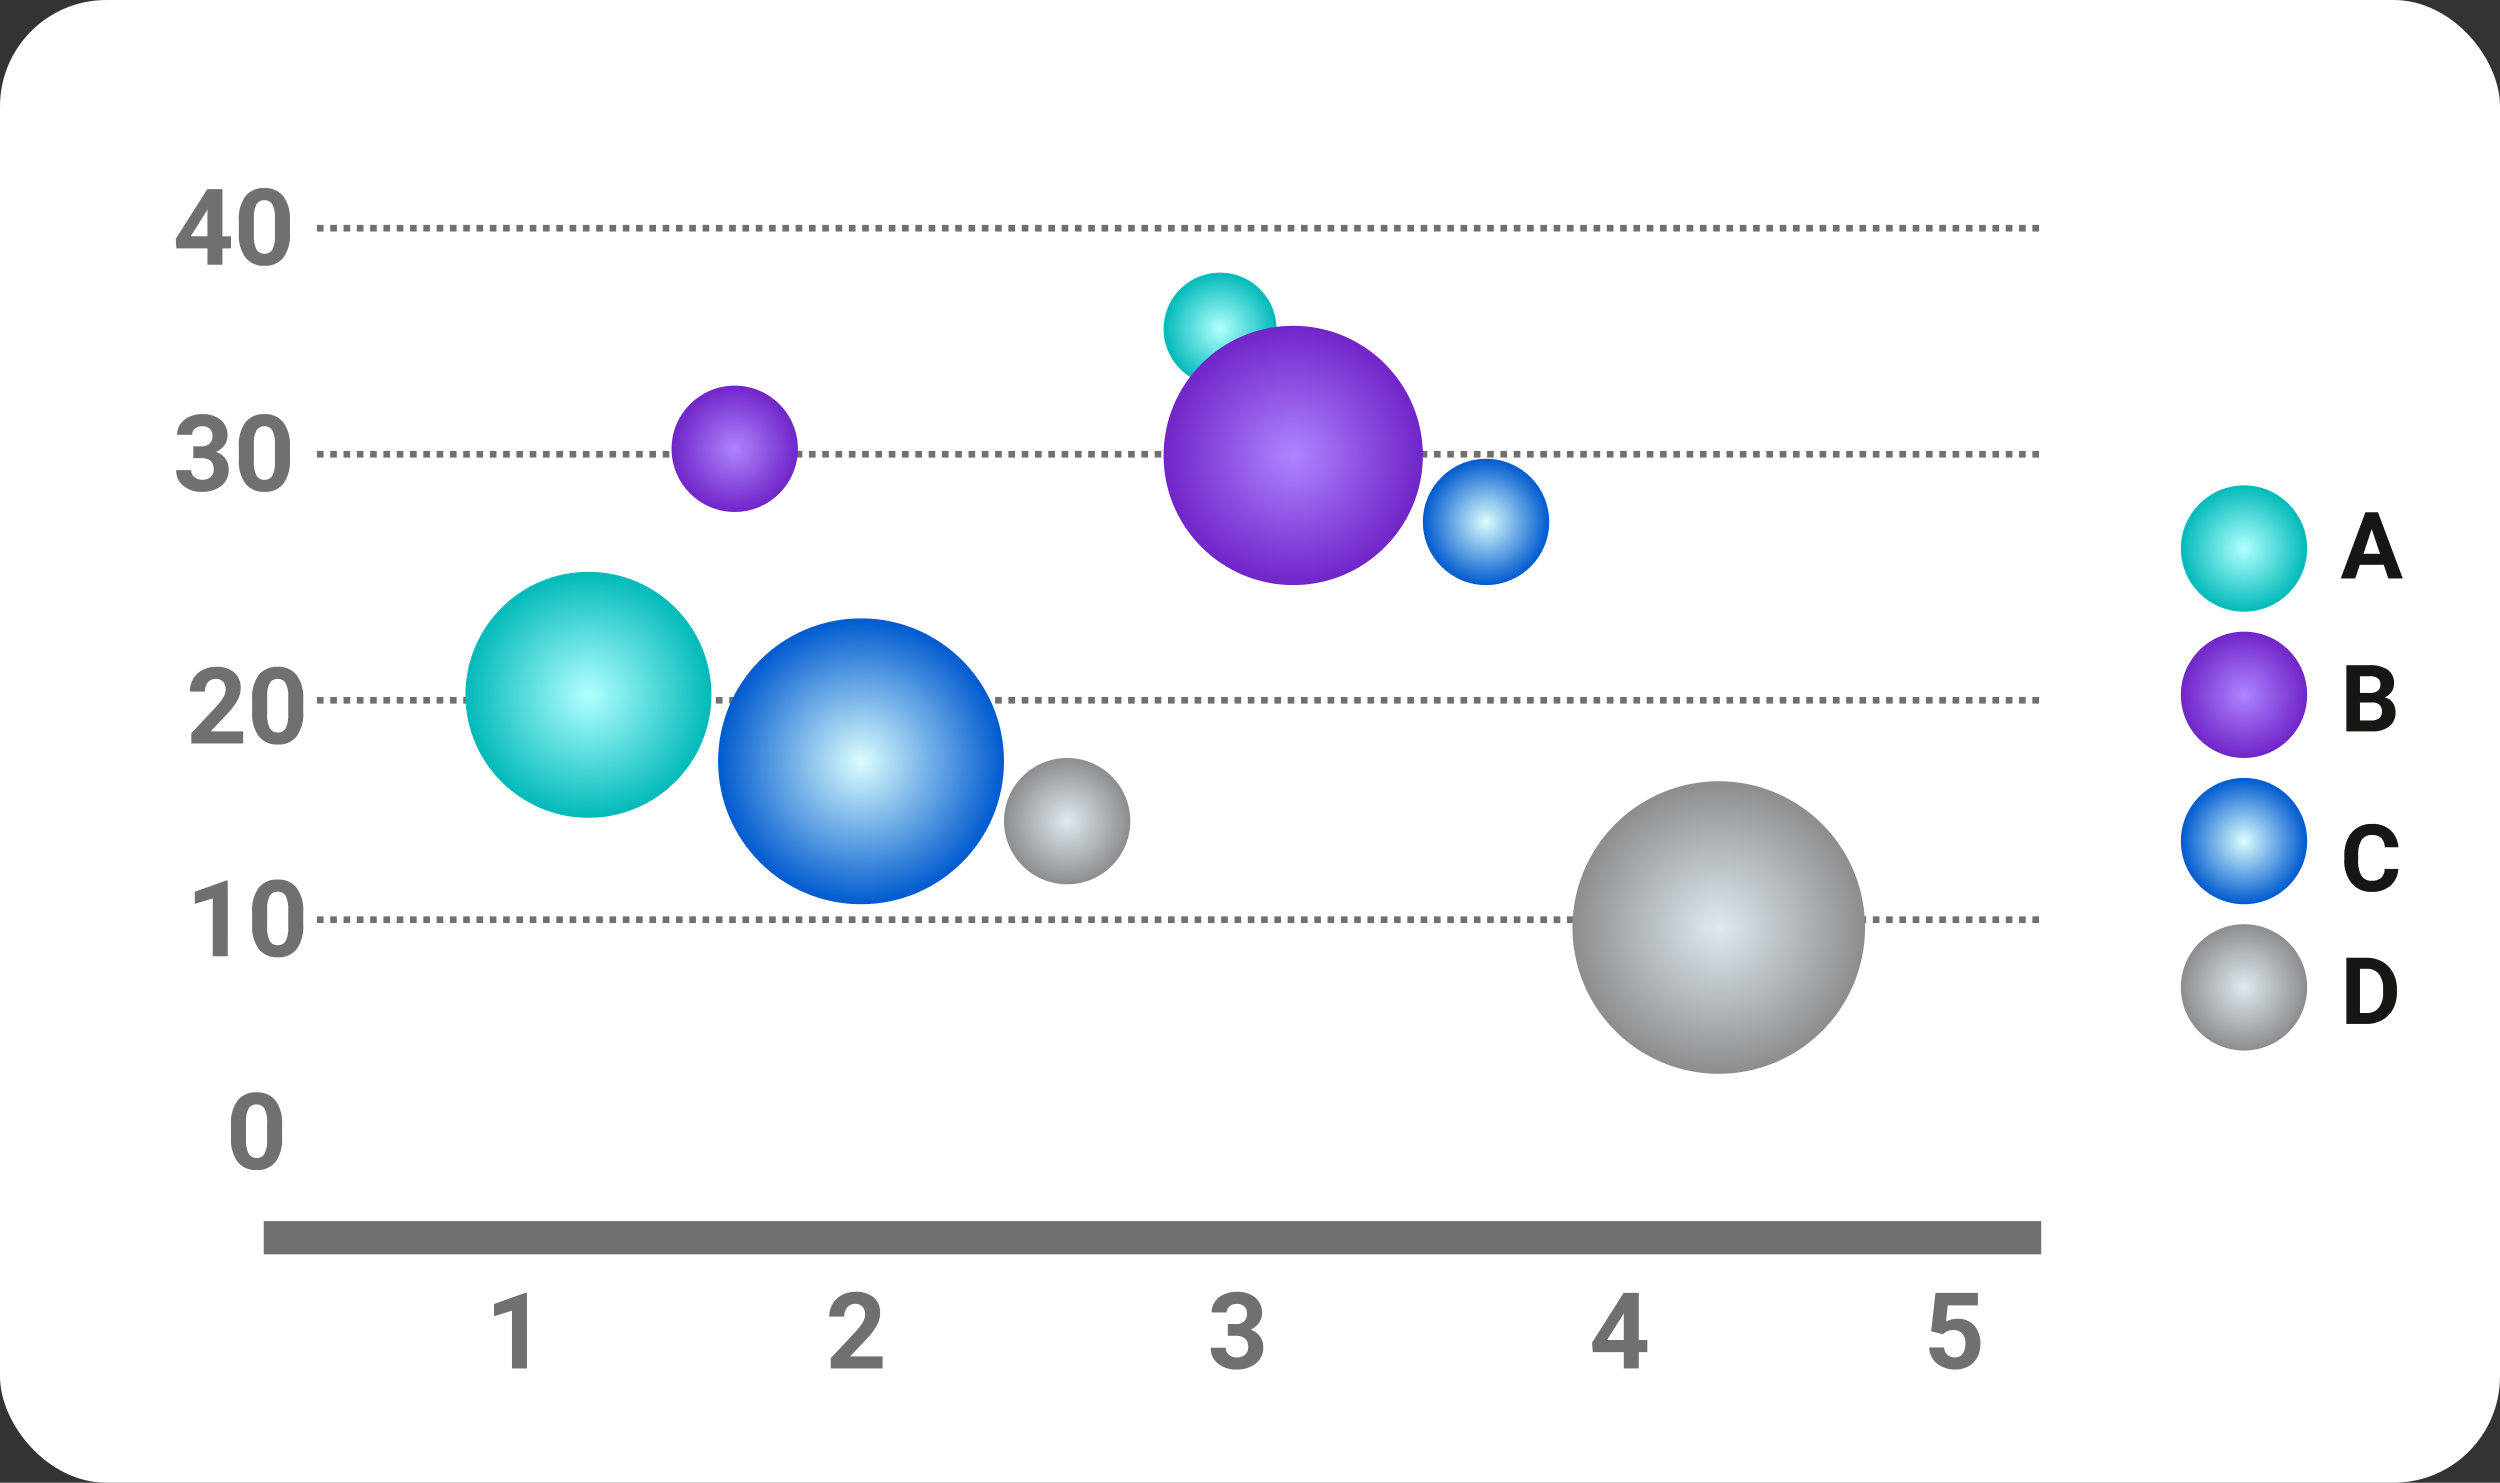 <svg xmlns="http://www.w3.org/2000/svg" xmlns:xlink="http://www.w3.org/1999/xlink" width="376" height="223" viewBox="0 0 376 223">
  <rect x="0" y="0" width="376" height="223" fill="#333333" stroke="none"/>
  <defs>
    <radialGradient id="radial-gradient" cx="0.5" cy="0.5" r="0.5" gradientUnits="objectBoundingBox">
      <stop offset="0" stop-color="#b1ffff"/>
      <stop offset="1" stop-color="#02b9b9"/>
    </radialGradient>
    <radialGradient id="radial-gradient-4" cx="0.5" cy="0.5" r="0.5" gradientUnits="objectBoundingBox">
      <stop offset="0" stop-color="#ad84ff"/>
      <stop offset="1" stop-color="#7125c8"/>
    </radialGradient>
    <radialGradient id="radial-gradient-7" cx="0.5" cy="0.5" r="0.5" gradientUnits="objectBoundingBox">
      <stop offset="0" stop-color="#dbfdfd"/>
      <stop offset="1" stop-color="#005acf"/>
    </radialGradient>
    <radialGradient id="radial-gradient-10" cx="0.5" cy="0.5" r="0.5" gradientUnits="objectBoundingBox">
      <stop offset="0" stop-color="#dee9f0"/>
      <stop offset="1" stop-color="#8c8d8d"/>
    </radialGradient>
  </defs>
  <g id="Grupo_974143" data-name="Grupo 974143" transform="translate(-7299 3254)">
    <g id="Grupo_974132" data-name="Grupo 974132" transform="translate(-22 1803)">
      <g id="Grupo_974118" data-name="Grupo 974118">
        <rect id="Rectángulo_339947" data-name="Rectángulo 339947" width="376" height="223" rx="16" transform="translate(7321 -5057)" fill="#fff"/>
        <g id="Grupo_974117" data-name="Grupo 974117" transform="translate(-500 1467.82)">
          <path id="Trazado_704795" data-name="Trazado 704795" d="M7860.667-6340.667H8128" transform="translate(0 2)" fill="none" stroke="#707070" stroke-width="5"/>
          <path id="Trazado_704796" data-name="Trazado 704796" d="M7868.667-6386.5H8128" fill="none" stroke="#707070" stroke-width="1" stroke-dasharray="1"/>
          <path id="Trazado_704797" data-name="Trazado 704797" d="M7868.667-6386.5H8128" transform="translate(0 -33)" fill="none" stroke="#707070" stroke-width="1" stroke-dasharray="1"/>
          <path id="Trazado_704798" data-name="Trazado 704798" d="M7868.667-6386.5H8128" transform="translate(0 -70)" fill="none" stroke="#707070" stroke-width="1" stroke-dasharray="1"/>
          <path id="Trazado_704799" data-name="Trazado 704799" d="M7868.667-6386.5H8128" transform="translate(0 -104)" fill="none" stroke="#707070" stroke-width="1" stroke-dasharray="1"/>
          <path id="Trazado_704992" data-name="Trazado 704992" d="M8.43-4.7a5.762,5.762,0,0,1-.977,3.609A3.409,3.409,0,0,1,4.594.156,3.433,3.433,0,0,1,1.75-1.07,5.594,5.594,0,0,1,.742-4.586V-6.68A5.687,5.687,0,0,1,1.73-10.3a3.434,3.434,0,0,1,2.848-1.234,3.437,3.437,0,0,1,2.844,1.223A5.576,5.576,0,0,1,8.43-6.8Zm-2.258-2.3a4.165,4.165,0,0,0-.387-2.061,1.307,1.307,0,0,0-1.207-.645A1.284,1.284,0,0,0,3.4-9.1,3.9,3.9,0,0,0,3-7.177v2.768a4.372,4.372,0,0,0,.379,2.068,1.29,1.29,0,0,0,1.215.676,1.268,1.268,0,0,0,1.2-.649A4.268,4.268,0,0,0,6.172-4.3Z" transform="translate(7855 -6349)" fill="#707070"/>
          <path id="Trazado_704993" data-name="Trazado 704993" d="M6.258,0H4V-8.7l-2.7.836V-9.7l4.711-1.687h.242Z" transform="translate(7894 -6319)" fill="#707070"/>
          <path id="Trazado_704994" data-name="Trazado 704994" d="M8.57,0H.773V-1.547l3.68-3.922A9.078,9.078,0,0,0,5.574-6.914a2.322,2.322,0,0,0,.363-1.172,1.738,1.738,0,0,0-.383-1.191,1.382,1.382,0,0,0-1.094-.434,1.49,1.49,0,0,0-1.207.527A2.089,2.089,0,0,0,2.813-7.8H.547a3.729,3.729,0,0,1,.5-1.9,3.5,3.5,0,0,1,1.4-1.348A4.262,4.262,0,0,1,4.5-11.531a4.036,4.036,0,0,1,2.73.844A2.985,2.985,0,0,1,8.2-8.3a3.825,3.825,0,0,1-.437,1.719,9.551,9.551,0,0,1-1.5,2.039L3.68-1.82H8.57Z" transform="translate(7945.17 -6319)" fill="#707070"/>
          <path id="Trazado_704995" data-name="Trazado 704995" d="M3.07-6.687h1.2a1.7,1.7,0,0,0,1.273-.43,1.574,1.574,0,0,0,.414-1.141,1.392,1.392,0,0,0-.41-1.07,1.59,1.59,0,0,0-1.129-.383,1.666,1.666,0,0,0-1.086.355A1.137,1.137,0,0,0,2.9-8.43H.641a2.777,2.777,0,0,1,.48-1.6,3.2,3.2,0,0,1,1.344-1.105,4.485,4.485,0,0,1,1.9-.4,4.253,4.253,0,0,1,2.828.863A2.945,2.945,0,0,1,8.219-8.289a2.394,2.394,0,0,1-.477,1.438,3.1,3.1,0,0,1-1.25,1.008A2.826,2.826,0,0,1,7.926-4.812,2.8,2.8,0,0,1,8.4-3.187,2.994,2.994,0,0,1,7.293-.758,4.445,4.445,0,0,1,4.367.156a4.214,4.214,0,0,1-2.785-.9A2.934,2.934,0,0,1,.5-3.117H2.758a1.308,1.308,0,0,0,.48,1.047,1.771,1.771,0,0,0,1.184.406A1.779,1.779,0,0,0,5.684-2.09a1.47,1.47,0,0,0,.457-1.129q0-1.7-1.875-1.7H3.07Z" transform="translate(8002.593 -6319)" fill="#707070"/>
          <path id="Trazado_704996" data-name="Trazado 704996" d="M7.453-4.281H8.742v1.82H7.453V0H5.2V-2.461H.531L.43-3.883l4.742-7.492H7.453Zm-4.773,0H5.2V-8.3l-.148.258Z" transform="translate(8060.017 -6319)" fill="#707070"/>
          <path id="Trazado_704997" data-name="Trazado 704997" d="M1.109-5.594l.656-5.781H8.141v1.883H3.617L3.336-7.047a3.58,3.58,0,0,1,1.711-.43A3.279,3.279,0,0,1,7.594-6.469a4.026,4.026,0,0,1,.922,2.82,4.124,4.124,0,0,1-.465,1.973A3.281,3.281,0,0,1,6.719-.324a4.158,4.158,0,0,1-2.047.48A4.416,4.416,0,0,1,2.758-.262,3.4,3.4,0,0,1,1.363-1.437,3.2,3.2,0,0,1,.82-3.164H3.055a1.669,1.669,0,0,0,.5,1.105,1.573,1.573,0,0,0,1.113.395,1.388,1.388,0,0,0,1.18-.551,2.551,2.551,0,0,0,.414-1.559,2.11,2.11,0,0,0-.477-1.484A1.749,1.749,0,0,0,4.43-5.773a1.954,1.954,0,0,0-1.3.422l-.219.2Z" transform="translate(8110.333 -6319)" fill="#707070"/>
          <path id="Trazado_704998" data-name="Trazado 704998" d="M6.258,0H4V-8.7l-2.7.836V-9.7l4.711-1.687h.242ZM17.609-4.7a5.763,5.763,0,0,1-.977,3.609A3.409,3.409,0,0,1,13.773.156,3.433,3.433,0,0,1,10.93-1.07,5.594,5.594,0,0,1,9.922-4.586V-6.68A5.687,5.687,0,0,1,10.91-10.3a3.434,3.434,0,0,1,2.848-1.234A3.437,3.437,0,0,1,16.6-10.309,5.576,5.576,0,0,1,17.609-6.8Zm-2.258-2.3a4.165,4.165,0,0,0-.387-2.061,1.307,1.307,0,0,0-1.207-.645,1.284,1.284,0,0,0-1.176.614,3.9,3.9,0,0,0-.4,1.92v2.768a4.372,4.372,0,0,0,.379,2.068,1.29,1.29,0,0,0,1.215.676,1.268,1.268,0,0,0,1.2-.649A4.268,4.268,0,0,0,15.352-4.3Z" transform="translate(7849 -6381)" fill="#707070"/>
          <path id="Trazado_704999" data-name="Trazado 704999" d="M8.57,0H.773V-1.547l3.68-3.922A9.078,9.078,0,0,0,5.574-6.914a2.322,2.322,0,0,0,.363-1.172,1.738,1.738,0,0,0-.383-1.191,1.382,1.382,0,0,0-1.094-.434,1.49,1.49,0,0,0-1.207.527A2.089,2.089,0,0,0,2.813-7.8H.547a3.729,3.729,0,0,1,.5-1.9,3.5,3.5,0,0,1,1.4-1.348A4.262,4.262,0,0,1,4.5-11.531a4.036,4.036,0,0,1,2.73.844A2.985,2.985,0,0,1,8.2-8.3a3.825,3.825,0,0,1-.437,1.719,9.551,9.551,0,0,1-1.5,2.039L3.68-1.82H8.57Zm9.039-4.7a5.763,5.763,0,0,1-.977,3.609A3.409,3.409,0,0,1,13.773.156,3.433,3.433,0,0,1,10.93-1.07,5.594,5.594,0,0,1,9.922-4.586V-6.68A5.687,5.687,0,0,1,10.91-10.3a3.434,3.434,0,0,1,2.848-1.234A3.437,3.437,0,0,1,16.6-10.309,5.576,5.576,0,0,1,17.609-6.8Zm-2.258-2.3a4.165,4.165,0,0,0-.387-2.061,1.307,1.307,0,0,0-1.207-.645,1.284,1.284,0,0,0-1.176.614,3.9,3.9,0,0,0-.4,1.92v2.768a4.372,4.372,0,0,0,.379,2.068,1.29,1.29,0,0,0,1.215.676,1.268,1.268,0,0,0,1.2-.649A4.268,4.268,0,0,0,15.352-4.3Z" transform="translate(7849 -6413)" fill="#707070"/>
          <path id="Trazado_705000" data-name="Trazado 705000" d="M3.07-6.687h1.2a1.7,1.7,0,0,0,1.273-.43,1.574,1.574,0,0,0,.414-1.141,1.392,1.392,0,0,0-.41-1.07,1.59,1.59,0,0,0-1.129-.383,1.666,1.666,0,0,0-1.086.355A1.137,1.137,0,0,0,2.9-8.43H.641a2.777,2.777,0,0,1,.48-1.6,3.2,3.2,0,0,1,1.344-1.105,4.485,4.485,0,0,1,1.9-.4,4.253,4.253,0,0,1,2.828.863A2.945,2.945,0,0,1,8.219-8.289a2.394,2.394,0,0,1-.477,1.438,3.1,3.1,0,0,1-1.25,1.008A2.826,2.826,0,0,1,7.926-4.812,2.8,2.8,0,0,1,8.4-3.187,2.994,2.994,0,0,1,7.293-.758,4.445,4.445,0,0,1,4.367.156a4.214,4.214,0,0,1-2.785-.9A2.934,2.934,0,0,1,.5-3.117H2.758a1.308,1.308,0,0,0,.48,1.047,1.771,1.771,0,0,0,1.184.406A1.779,1.779,0,0,0,5.684-2.09a1.47,1.47,0,0,0,.457-1.129q0-1.7-1.875-1.7H3.07ZM17.609-4.7a5.763,5.763,0,0,1-.977,3.609A3.409,3.409,0,0,1,13.773.156,3.433,3.433,0,0,1,10.93-1.07,5.594,5.594,0,0,1,9.922-4.586V-6.68A5.687,5.687,0,0,1,10.91-10.3a3.434,3.434,0,0,1,2.848-1.234A3.437,3.437,0,0,1,16.6-10.309,5.576,5.576,0,0,1,17.609-6.8Zm-2.258-2.3a4.165,4.165,0,0,0-.387-2.061,1.307,1.307,0,0,0-1.207-.645,1.284,1.284,0,0,0-1.176.614,3.9,3.9,0,0,0-.4,1.92v2.768a4.372,4.372,0,0,0,.379,2.068,1.29,1.29,0,0,0,1.215.676,1.268,1.268,0,0,0,1.2-.649A4.268,4.268,0,0,0,15.352-4.3Z" transform="translate(7847 -6451)" fill="#707070"/>
          <path id="Trazado_705001" data-name="Trazado 705001" d="M7.453-4.281H8.742v1.82H7.453V0H5.2V-2.461H.531L.43-3.883l4.742-7.492H7.453Zm-4.773,0H5.2V-8.3l-.148.258ZM17.609-4.7a5.763,5.763,0,0,1-.977,3.609A3.409,3.409,0,0,1,13.773.156,3.433,3.433,0,0,1,10.93-1.07,5.594,5.594,0,0,1,9.922-4.586V-6.68A5.687,5.687,0,0,1,10.91-10.3a3.434,3.434,0,0,1,2.848-1.234A3.437,3.437,0,0,1,16.6-10.309,5.576,5.576,0,0,1,17.609-6.8Zm-2.258-2.3a4.165,4.165,0,0,0-.387-2.061,1.307,1.307,0,0,0-1.207-.645,1.284,1.284,0,0,0-1.176.614,3.9,3.9,0,0,0-.4,1.92v2.768a4.372,4.372,0,0,0,.379,2.068,1.29,1.29,0,0,0,1.215.676,1.268,1.268,0,0,0,1.2-.649A4.268,4.268,0,0,0,15.352-4.3Z" transform="translate(7847 -6485)" fill="#707070"/>
        </g>
        <circle id="Elipse_6216" data-name="Elipse 6216" cx="9.5" cy="9.5" r="9.5" transform="translate(7649 -4984)" fill="url(#radial-gradient)"/>
        <circle id="Elipse_6219" data-name="Elipse 6219" cx="18.5" cy="18.5" r="18.5" transform="translate(7391 -4971)" fill="url(#radial-gradient)"/>
        <circle id="Elipse_6222" data-name="Elipse 6222" cx="8.5" cy="8.5" r="8.5" transform="translate(7496 -5016)" fill="url(#radial-gradient)"/>
        <circle id="Elipse_6217" data-name="Elipse 6217" cx="9.5" cy="9.5" r="9.5" transform="translate(7649 -4962)" fill="url(#radial-gradient-4)"/>
        <circle id="Elipse_6220" data-name="Elipse 6220" cx="9.5" cy="9.5" r="9.5" transform="translate(7422 -4999)" fill="url(#radial-gradient-4)"/>
        <circle id="Elipse_6223" data-name="Elipse 6223" cx="19.5" cy="19.5" r="19.5" transform="translate(7496 -5008)" fill="url(#radial-gradient-4)"/>
        <circle id="Elipse_6218" data-name="Elipse 6218" cx="9.5" cy="9.5" r="9.5" transform="translate(7649 -4940)" fill="url(#radial-gradient-7)"/>
        <circle id="Elipse_6221" data-name="Elipse 6221" cx="21.5" cy="21.5" r="21.5" transform="translate(7429 -4964)" fill="url(#radial-gradient-7)"/>
        <circle id="Elipse_6224" data-name="Elipse 6224" cx="9.5" cy="9.5" r="9.5" transform="translate(7535 -4988)" fill="url(#radial-gradient-7)"/>
        <path id="Trazado_704822" data-name="Trazado 704822" d="M9.5,0A9.5,9.5,0,1,1,0,9.5,9.5,9.5,0,0,1,9.5,0Z" transform="translate(7649 -4918)" fill="url(#radial-gradient-10)"/>
        <path id="Trazado_704823" data-name="Trazado 704823" d="M9.5,0A9.5,9.5,0,1,1,0,9.5,9.5,9.5,0,0,1,9.5,0Z" transform="translate(7472 -4943)" fill="url(#radial-gradient-10)"/>
        <path id="Trazado_704824" data-name="Trazado 704824" d="M22,0A22,22,0,1,1,0,22,22,22,0,0,1,22,0Z" transform="translate(7557.5 -4939.5)" fill="url(#radial-gradient-10)"/>
      </g>
    </g>
    <path id="Trazado_705002" data-name="Trazado 705002" d="M6.508-2.051h-3.6L2.229,0H.048L3.753-9.953h1.9L9.379,0H7.2ZM3.466-3.712H5.954L4.7-7.437Z" transform="translate(7651 -3167)" fill="#161615"/>
    <path id="Trazado_705003" data-name="Trazado 705003" d="M.889,0V-9.953H4.375a4.578,4.578,0,0,1,2.748.694A2.373,2.373,0,0,1,8.06-7.226a2.249,2.249,0,0,1-.376,1.289,2.172,2.172,0,0,1-1.046.817,2.1,2.1,0,0,1,1.207.772,2.284,2.284,0,0,1,.441,1.422A2.627,2.627,0,0,1,7.369-.752,4.124,4.124,0,0,1,4.758,0ZM2.939-4.334v2.687H4.7a1.7,1.7,0,0,0,1.131-.345,1.184,1.184,0,0,0,.407-.954A1.25,1.25,0,0,0,4.819-4.334Zm0-1.449H4.457q1.552-.027,1.552-1.237a1.143,1.143,0,0,0-.393-.974,2.067,2.067,0,0,0-1.241-.3H2.939Z" transform="translate(7651 -3144)" fill="#161615"/>
    <path id="Trazado_705004" data-name="Trazado 705004" d="M8.7-3.315A3.522,3.522,0,0,1,7.516-.786,4.165,4.165,0,0,1,4.7.137,3.745,3.745,0,0,1,1.685-1.152a5.284,5.284,0,0,1-1.1-3.538V-5.3a5.966,5.966,0,0,1,.506-2.529A3.791,3.791,0,0,1,2.54-9.505a4.05,4.05,0,0,1,2.184-.584A4.058,4.058,0,0,1,7.5-9.167,3.785,3.785,0,0,1,8.716-6.576H6.665a2.079,2.079,0,0,0-.537-1.4,1.987,1.987,0,0,0-1.4-.434,1.742,1.742,0,0,0-1.535.735,4.118,4.118,0,0,0-.523,2.28v.752a4.408,4.408,0,0,0,.489,2.358A1.71,1.71,0,0,0,4.7-1.538a2.025,2.025,0,0,0,1.418-.434,1.961,1.961,0,0,0,.537-1.343Z" transform="translate(7651 -3120)" fill="#161615"/>
    <path id="Trazado_705005" data-name="Trazado 705005" d="M.889,0V-9.953H3.951A4.651,4.651,0,0,1,6.3-9.362,4.123,4.123,0,0,1,7.916-7.68,5.187,5.187,0,0,1,8.5-5.2v.458a5.2,5.2,0,0,1-.571,2.468A4.088,4.088,0,0,1,6.316-.6,4.686,4.686,0,0,1,3.972,0ZM2.939-8.292v6.645h.991A2.227,2.227,0,0,0,5.77-2.434a3.552,3.552,0,0,0,.649-2.249v-.526a3.609,3.609,0,0,0-.629-2.3,2.219,2.219,0,0,0-1.839-.783Z" transform="translate(7651 -3100)" fill="#161615"/>
  </g>
</svg>
